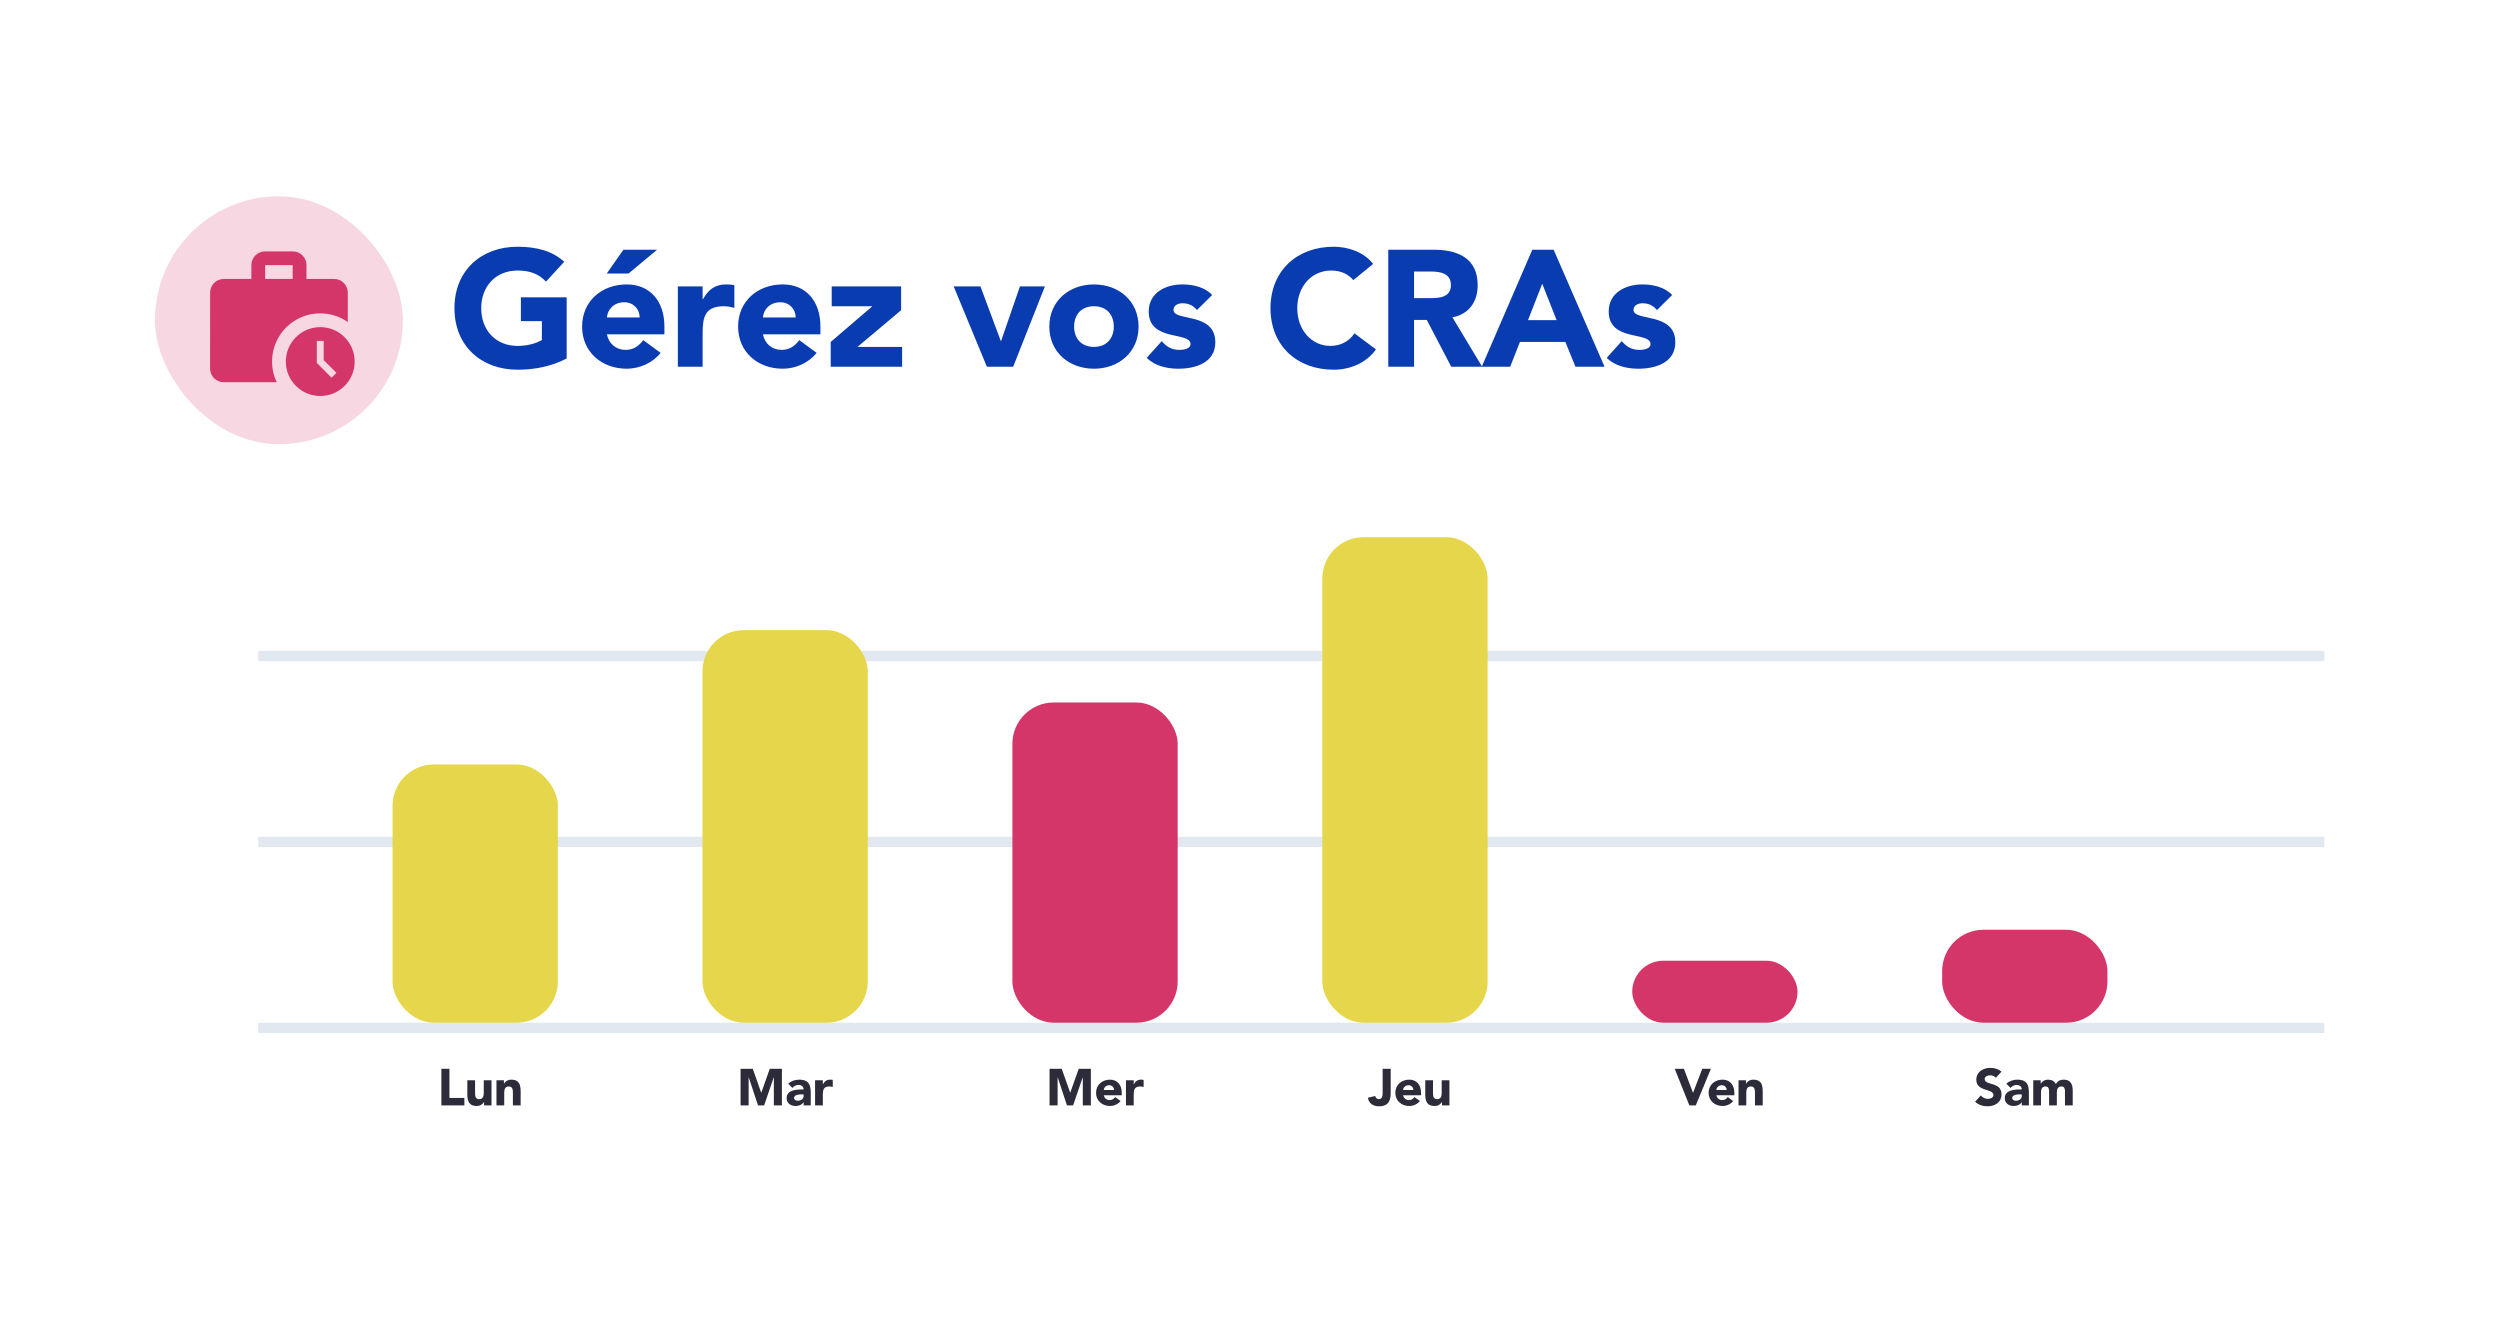 <svg width="242" height="128" viewBox="0 0 242 128" fill="none" xmlns="http://www.w3.org/2000/svg">
<g filter="url(#filter0_d_119_1448)">
<rect x="6" y="2" width="230" height="116" rx="12" fill="white" fill-opacity="0.9" shape-rendering="crispEdges"/>
<line x1="25" y1="59.5" x2="225" y2="59.5" stroke="#E2E8F0"/>
<line x1="25" y1="77.5" x2="225" y2="77.5" stroke="#E2E8F0"/>
<line x1="25" y1="95.5" x2="225" y2="95.5" stroke="#E2E8F0"/>
<rect x="38" y="70" width="16" height="25" rx="4" fill="#E5D64B"/>
<rect x="68" y="57" width="16" height="38" rx="4" fill="#E5D64B"/>
<rect x="98" y="64" width="16" height="31" rx="4" fill="#D53669"/>
<rect x="128" y="48" width="16" height="47" rx="4" fill="#E5D64B"/>
<rect x="158" y="89" width="16" height="6" rx="3" fill="#D53669"/>
<rect x="188" y="86" width="16" height="9" rx="4" fill="#D53669"/>
<path d="M42.726 103H44.951V102.28H43.506V99.46H42.726V103ZM47.577 100.57H46.827V101.78C46.827 102.095 46.767 102.4 46.377 102.4C45.992 102.4 45.987 102.04 45.987 101.76V100.57H45.237V101.91C45.237 102.56 45.377 103.06 46.137 103.06C46.502 103.06 46.747 102.86 46.847 102.67H46.857V103H47.577V100.57ZM48.058 103H48.808V101.79C48.808 101.475 48.868 101.17 49.258 101.17C49.643 101.17 49.648 101.53 49.648 101.81V103H50.398V101.66C50.398 101.01 50.258 100.51 49.498 100.51C49.133 100.51 48.888 100.71 48.788 100.9H48.778V100.57H48.058V103Z" fill="#2B2B39"/>
<path d="M71.688 103H72.468V100.285H72.478L73.373 103H73.968L74.898 100.285H74.908V103H75.688V99.46H74.513L73.693 101.77H73.683L72.868 99.46H71.688V103ZM77.79 103H78.48V101.765C78.48 100.955 78.245 100.51 77.37 100.51C76.975 100.51 76.575 100.64 76.3 100.9L76.7 101.31C76.86 101.13 77.065 101.02 77.31 101.02C77.57 101.02 77.79 101.19 77.79 101.455C77.165 101.455 76.145 101.47 76.145 102.31C76.145 102.8 76.555 103.06 77.01 103.06C77.315 103.06 77.615 102.955 77.78 102.695H77.79V103ZM77.79 101.935V102.095C77.79 102.395 77.515 102.55 77.22 102.55C77.055 102.55 76.865 102.465 76.865 102.285C76.865 101.955 77.375 101.935 77.605 101.935H77.79ZM78.9 103H79.65V101.985C79.65 101.5 79.721 101.17 80.29 101.17C80.4 101.17 80.505 101.19 80.611 101.22V100.535C80.54 100.515 80.445 100.51 80.361 100.51C80.031 100.51 79.82 100.665 79.66 100.96H79.65V100.57H78.9V103Z" fill="#2B2B39"/>
<path d="M101.596 103H102.376V100.285H102.386L103.281 103H103.876L104.806 100.285H104.816V103H105.596V99.46H104.421L103.601 101.77H103.591L102.776 99.46H101.596V103ZM107.947 102.195C107.822 102.365 107.657 102.49 107.412 102.49C107.122 102.49 106.907 102.305 106.847 102.02H108.587V101.785C108.587 101.01 108.147 100.51 107.447 100.51C106.697 100.51 106.097 101.01 106.097 101.785C106.097 102.56 106.697 103.06 107.447 103.06C107.837 103.06 108.232 102.885 108.472 102.58L107.947 102.195ZM106.847 101.51C106.867 101.275 107.047 101.05 107.377 101.05C107.647 101.05 107.842 101.26 107.837 101.51H106.847ZM108.993 103H109.743V101.985C109.743 101.5 109.813 101.17 110.383 101.17C110.493 101.17 110.598 101.19 110.703 101.22V100.535C110.633 100.515 110.538 100.51 110.453 100.51C110.123 100.51 109.913 100.665 109.753 100.96H109.743V100.57H108.993V103Z" fill="#2B2B39"/>
<path d="M134.619 99.46H133.839V101.73C133.839 101.995 133.834 102.4 133.469 102.4C133.299 102.4 133.139 102.26 133.119 102.09L132.404 102.265C132.519 102.83 132.929 103.09 133.489 103.09C134.449 103.09 134.619 102.47 134.619 101.815V99.46ZM136.919 102.195C136.794 102.365 136.629 102.49 136.384 102.49C136.094 102.49 135.879 102.305 135.819 102.02H137.559V101.785C137.559 101.01 137.119 100.51 136.419 100.51C135.669 100.51 135.069 101.01 135.069 101.785C135.069 102.56 135.669 103.06 136.419 103.06C136.809 103.06 137.204 102.885 137.444 102.58L136.919 102.195ZM135.819 101.51C135.839 101.275 136.019 101.05 136.349 101.05C136.619 101.05 136.814 101.26 136.809 101.51H135.819ZM140.305 100.57H139.555V101.78C139.555 102.095 139.495 102.4 139.105 102.4C138.72 102.4 138.715 102.04 138.715 101.76V100.57H137.965V101.91C137.965 102.56 138.105 103.06 138.865 103.06C139.23 103.06 139.475 102.86 139.575 102.67H139.585V103H140.305V100.57Z" fill="#2B2B39"/>
<path d="M163.529 103H164.154L165.614 99.46H164.779L163.889 101.78H163.879L163.004 99.46H162.114L163.529 103ZM167.244 102.195C167.119 102.365 166.954 102.49 166.709 102.49C166.419 102.49 166.204 102.305 166.144 102.02H167.884V101.785C167.884 101.01 167.444 100.51 166.744 100.51C165.994 100.51 165.394 101.01 165.394 101.785C165.394 102.56 165.994 103.06 166.744 103.06C167.134 103.06 167.529 102.885 167.769 102.58L167.244 102.195ZM166.144 101.51C166.164 101.275 166.344 101.05 166.674 101.05C166.944 101.05 167.139 101.26 167.134 101.51H166.144ZM168.29 103H169.04V101.79C169.04 101.475 169.1 101.17 169.49 101.17C169.875 101.17 169.88 101.53 169.88 101.81V103H170.63V101.66C170.63 101.01 170.49 100.51 169.73 100.51C169.365 100.51 169.12 100.71 169.02 100.9H169.01V100.57H168.29V103Z" fill="#2B2B39"/>
<path d="M193.741 99.74C193.441 99.475 193.056 99.37 192.656 99.37C191.961 99.37 191.306 99.765 191.306 100.52C191.306 101.7 192.966 101.35 192.966 102C192.966 102.25 192.681 102.37 192.426 102.37C192.166 102.37 191.906 102.245 191.746 102.035L191.191 102.645C191.526 102.955 191.926 103.09 192.381 103.09C193.111 103.09 193.746 102.715 193.746 101.925C193.746 100.685 192.116 101.1 192.116 100.455C192.116 100.19 192.421 100.09 192.641 100.09C192.831 100.09 193.081 100.165 193.206 100.325L193.741 99.74ZM195.707 103H196.397V101.765C196.397 100.955 196.162 100.51 195.287 100.51C194.892 100.51 194.492 100.64 194.217 100.9L194.617 101.31C194.777 101.13 194.982 101.02 195.227 101.02C195.487 101.02 195.707 101.19 195.707 101.455C195.082 101.455 194.062 101.47 194.062 102.31C194.062 102.8 194.472 103.06 194.927 103.06C195.232 103.06 195.532 102.955 195.697 102.695H195.707V103ZM195.707 101.935V102.095C195.707 102.395 195.432 102.55 195.137 102.55C194.972 102.55 194.782 102.465 194.782 102.285C194.782 101.955 195.292 101.935 195.522 101.935H195.707ZM196.818 103H197.568V101.79C197.568 101.475 197.628 101.17 198.018 101.17C198.363 101.17 198.353 101.535 198.353 101.715V103H199.103V101.715C199.103 101.415 199.213 101.17 199.558 101.17C199.803 101.17 199.888 101.36 199.888 101.585V103H200.638V101.565C200.638 100.975 200.438 100.51 199.778 100.51C199.418 100.51 199.183 100.635 199.008 100.945C198.878 100.65 198.598 100.51 198.258 100.51C197.893 100.51 197.648 100.71 197.548 100.9H197.538V100.57H196.818V103Z" fill="#2B2B39"/>
<rect x="15" y="15" width="24" height="24" rx="12" fill="#F7D7E1"/>
<path d="M31 26.334C31.993 26.334 32.913 26.647 33.667 27.174V24.334C33.667 23.593 33.073 23 32.333 23H29.667V21.667C29.667 20.927 29.073 20.334 28.333 20.334H25.667C24.927 20.334 24.333 20.927 24.333 21.667V23H21.667C20.927 23 20.34 23.593 20.34 24.334L20.333 31.667C20.333 32.407 20.927 33 21.667 33H26.787C26.448 32.289 26.296 31.504 26.343 30.718C26.39 29.932 26.635 29.171 27.056 28.506C27.476 27.84 28.059 27.292 28.748 26.912C29.438 26.532 30.213 26.333 31 26.334ZM25.667 21.667H28.333V23H25.667V21.667Z" fill="#D53669"/>
<path d="M31 27.666C29.16 27.666 27.667 29.16 27.667 31C27.667 32.84 29.16 34.333 31 34.333C32.84 34.333 34.333 32.84 34.333 31C34.333 29.16 32.84 27.666 31 27.666ZM32.1 32.566L30.667 31.133V29H31.333V30.86L32.567 32.093L32.1 32.566Z" fill="#D53669"/>
<path d="M54.854 24.78H50.422V27.084H52.454V28.924C51.99 29.18 51.19 29.484 50.102 29.484C47.974 29.484 46.582 27.948 46.582 25.836C46.582 23.724 47.974 22.188 50.102 22.188C51.366 22.188 52.182 22.556 52.854 23.26L54.614 21.34C53.478 20.284 51.894 19.884 50.102 19.884C46.566 19.884 43.99 22.204 43.99 25.836C43.99 29.468 46.566 31.788 50.102 31.788C51.766 31.788 53.382 31.468 54.854 30.7V24.78ZM62.267 28.924C61.867 29.468 61.339 29.868 60.555 29.868C59.627 29.868 58.939 29.276 58.747 28.364H64.315V27.612C64.315 25.132 62.907 23.532 60.667 23.532C58.267 23.532 56.347 25.132 56.347 27.612C56.347 30.092 58.267 31.692 60.667 31.692C61.915 31.692 63.179 31.132 63.947 30.156L62.267 28.924ZM58.747 26.732C58.811 25.98 59.387 25.26 60.443 25.26C61.307 25.26 61.931 25.932 61.915 26.732H58.747ZM58.731 22.476H60.843L63.611 20.172H60.347L58.731 22.476ZM65.615 31.5H68.015V28.252C68.015 26.7 68.239 25.644 70.063 25.644C70.415 25.644 70.751 25.708 71.087 25.804V23.612C70.863 23.548 70.559 23.532 70.287 23.532C69.231 23.532 68.559 24.028 68.047 24.972H68.015V23.724H65.615V31.5ZM77.369 28.924C76.969 29.468 76.441 29.868 75.657 29.868C74.729 29.868 74.041 29.276 73.849 28.364H79.417V27.612C79.417 25.132 78.009 23.532 75.769 23.532C73.369 23.532 71.449 25.132 71.449 27.612C71.449 30.092 73.369 31.692 75.769 31.692C77.017 31.692 78.281 31.132 79.049 30.156L77.369 28.924ZM73.849 26.732C73.913 25.98 74.489 25.26 75.545 25.26C76.409 25.26 77.033 25.932 77.017 26.732H73.849ZM80.413 31.5H87.325V29.58H83.005L87.229 26.028V23.724H80.509V25.644H84.445L80.413 29.1V31.5ZM95.531 31.5H98.075L101.147 23.724H98.731L96.907 29.004H96.875L94.907 23.724H92.315L95.531 31.5ZM101.574 27.612C101.574 30.092 103.494 31.692 105.894 31.692C108.294 31.692 110.214 30.092 110.214 27.612C110.214 25.132 108.294 23.532 105.894 23.532C103.494 23.532 101.574 25.132 101.574 27.612ZM103.974 27.612C103.974 26.444 104.694 25.644 105.894 25.644C107.094 25.644 107.814 26.444 107.814 27.612C107.814 28.78 107.094 29.58 105.894 29.58C104.694 29.58 103.974 28.78 103.974 27.612ZM117.339 24.556C116.619 23.788 115.483 23.532 114.459 23.532C112.827 23.532 111.195 24.332 111.195 26.156C111.195 29.116 115.243 28.06 115.243 29.308C115.243 29.724 114.699 29.868 114.155 29.868C113.435 29.868 112.907 29.564 112.459 29.02L111.003 30.636C111.771 31.42 112.971 31.692 114.059 31.692C115.723 31.692 117.643 31.116 117.643 29.132C117.643 26.172 113.595 27.148 113.595 25.996C113.595 25.532 114.075 25.356 114.475 25.356C115.051 25.356 115.515 25.58 115.867 26.012L117.339 24.556ZM132.92 21.548C131.96 20.316 130.36 19.884 129.096 19.884C125.56 19.884 122.984 22.204 122.984 25.836C122.984 29.468 125.56 31.788 129.096 31.788C130.648 31.788 132.248 31.164 133.192 29.82L131.112 28.268C130.6 29.036 129.784 29.484 128.776 29.484C126.968 29.484 125.576 27.948 125.576 25.836C125.576 23.724 126.968 22.188 128.856 22.188C129.784 22.188 130.504 22.524 131 23.116L132.92 21.548ZM134.385 31.5H136.881V26.972H138.113L140.481 31.5H143.473L140.593 26.716C142.193 26.428 143.041 25.196 143.041 23.612C143.041 20.972 141.089 20.172 138.769 20.172H134.385V31.5ZM136.881 22.284H138.513C139.425 22.284 140.449 22.46 140.449 23.596C140.449 24.828 139.265 24.86 138.353 24.86H136.881V22.284ZM143.432 31.5H146.184L147.128 29.1H151.528L152.504 31.5H155.32L150.392 20.172H148.328L143.432 31.5ZM150.68 26.988H147.912L149.288 23.468L150.68 26.988ZM161.867 24.556C161.147 23.788 160.011 23.532 158.987 23.532C157.355 23.532 155.723 24.332 155.723 26.156C155.723 29.116 159.771 28.06 159.771 29.308C159.771 29.724 159.227 29.868 158.683 29.868C157.963 29.868 157.435 29.564 156.987 29.02L155.531 30.636C156.299 31.42 157.499 31.692 158.587 31.692C160.251 31.692 162.171 31.116 162.171 29.132C162.171 26.172 158.123 27.148 158.123 25.996C158.123 25.532 158.603 25.356 159.003 25.356C159.579 25.356 160.043 25.58 160.395 26.012L161.867 24.556Z" fill="#0A3CB1"/>
</g>
<defs>
<filter id="filter0_d_119_1448" x="0" y="0" width="242" height="128" filterUnits="userSpaceOnUse" color-interpolation-filters="sRGB">
<feFlood flood-opacity="0" result="BackgroundImageFix"/>
<feColorMatrix in="SourceAlpha" type="matrix" values="0 0 0 0 0 0 0 0 0 0 0 0 0 0 0 0 0 0 127 0" result="hardAlpha"/>
<feOffset dy="4"/>
<feGaussianBlur stdDeviation="3"/>
<feComposite in2="hardAlpha" operator="out"/>
<feColorMatrix type="matrix" values="0 0 0 0 0 0 0 0 0 0 0 0 0 0 0 0 0 0 0.1 0"/>
<feBlend mode="normal" in2="BackgroundImageFix" result="effect1_dropShadow_119_1448"/>
<feBlend mode="normal" in="SourceGraphic" in2="effect1_dropShadow_119_1448" result="shape"/>
</filter>
</defs>
</svg>
